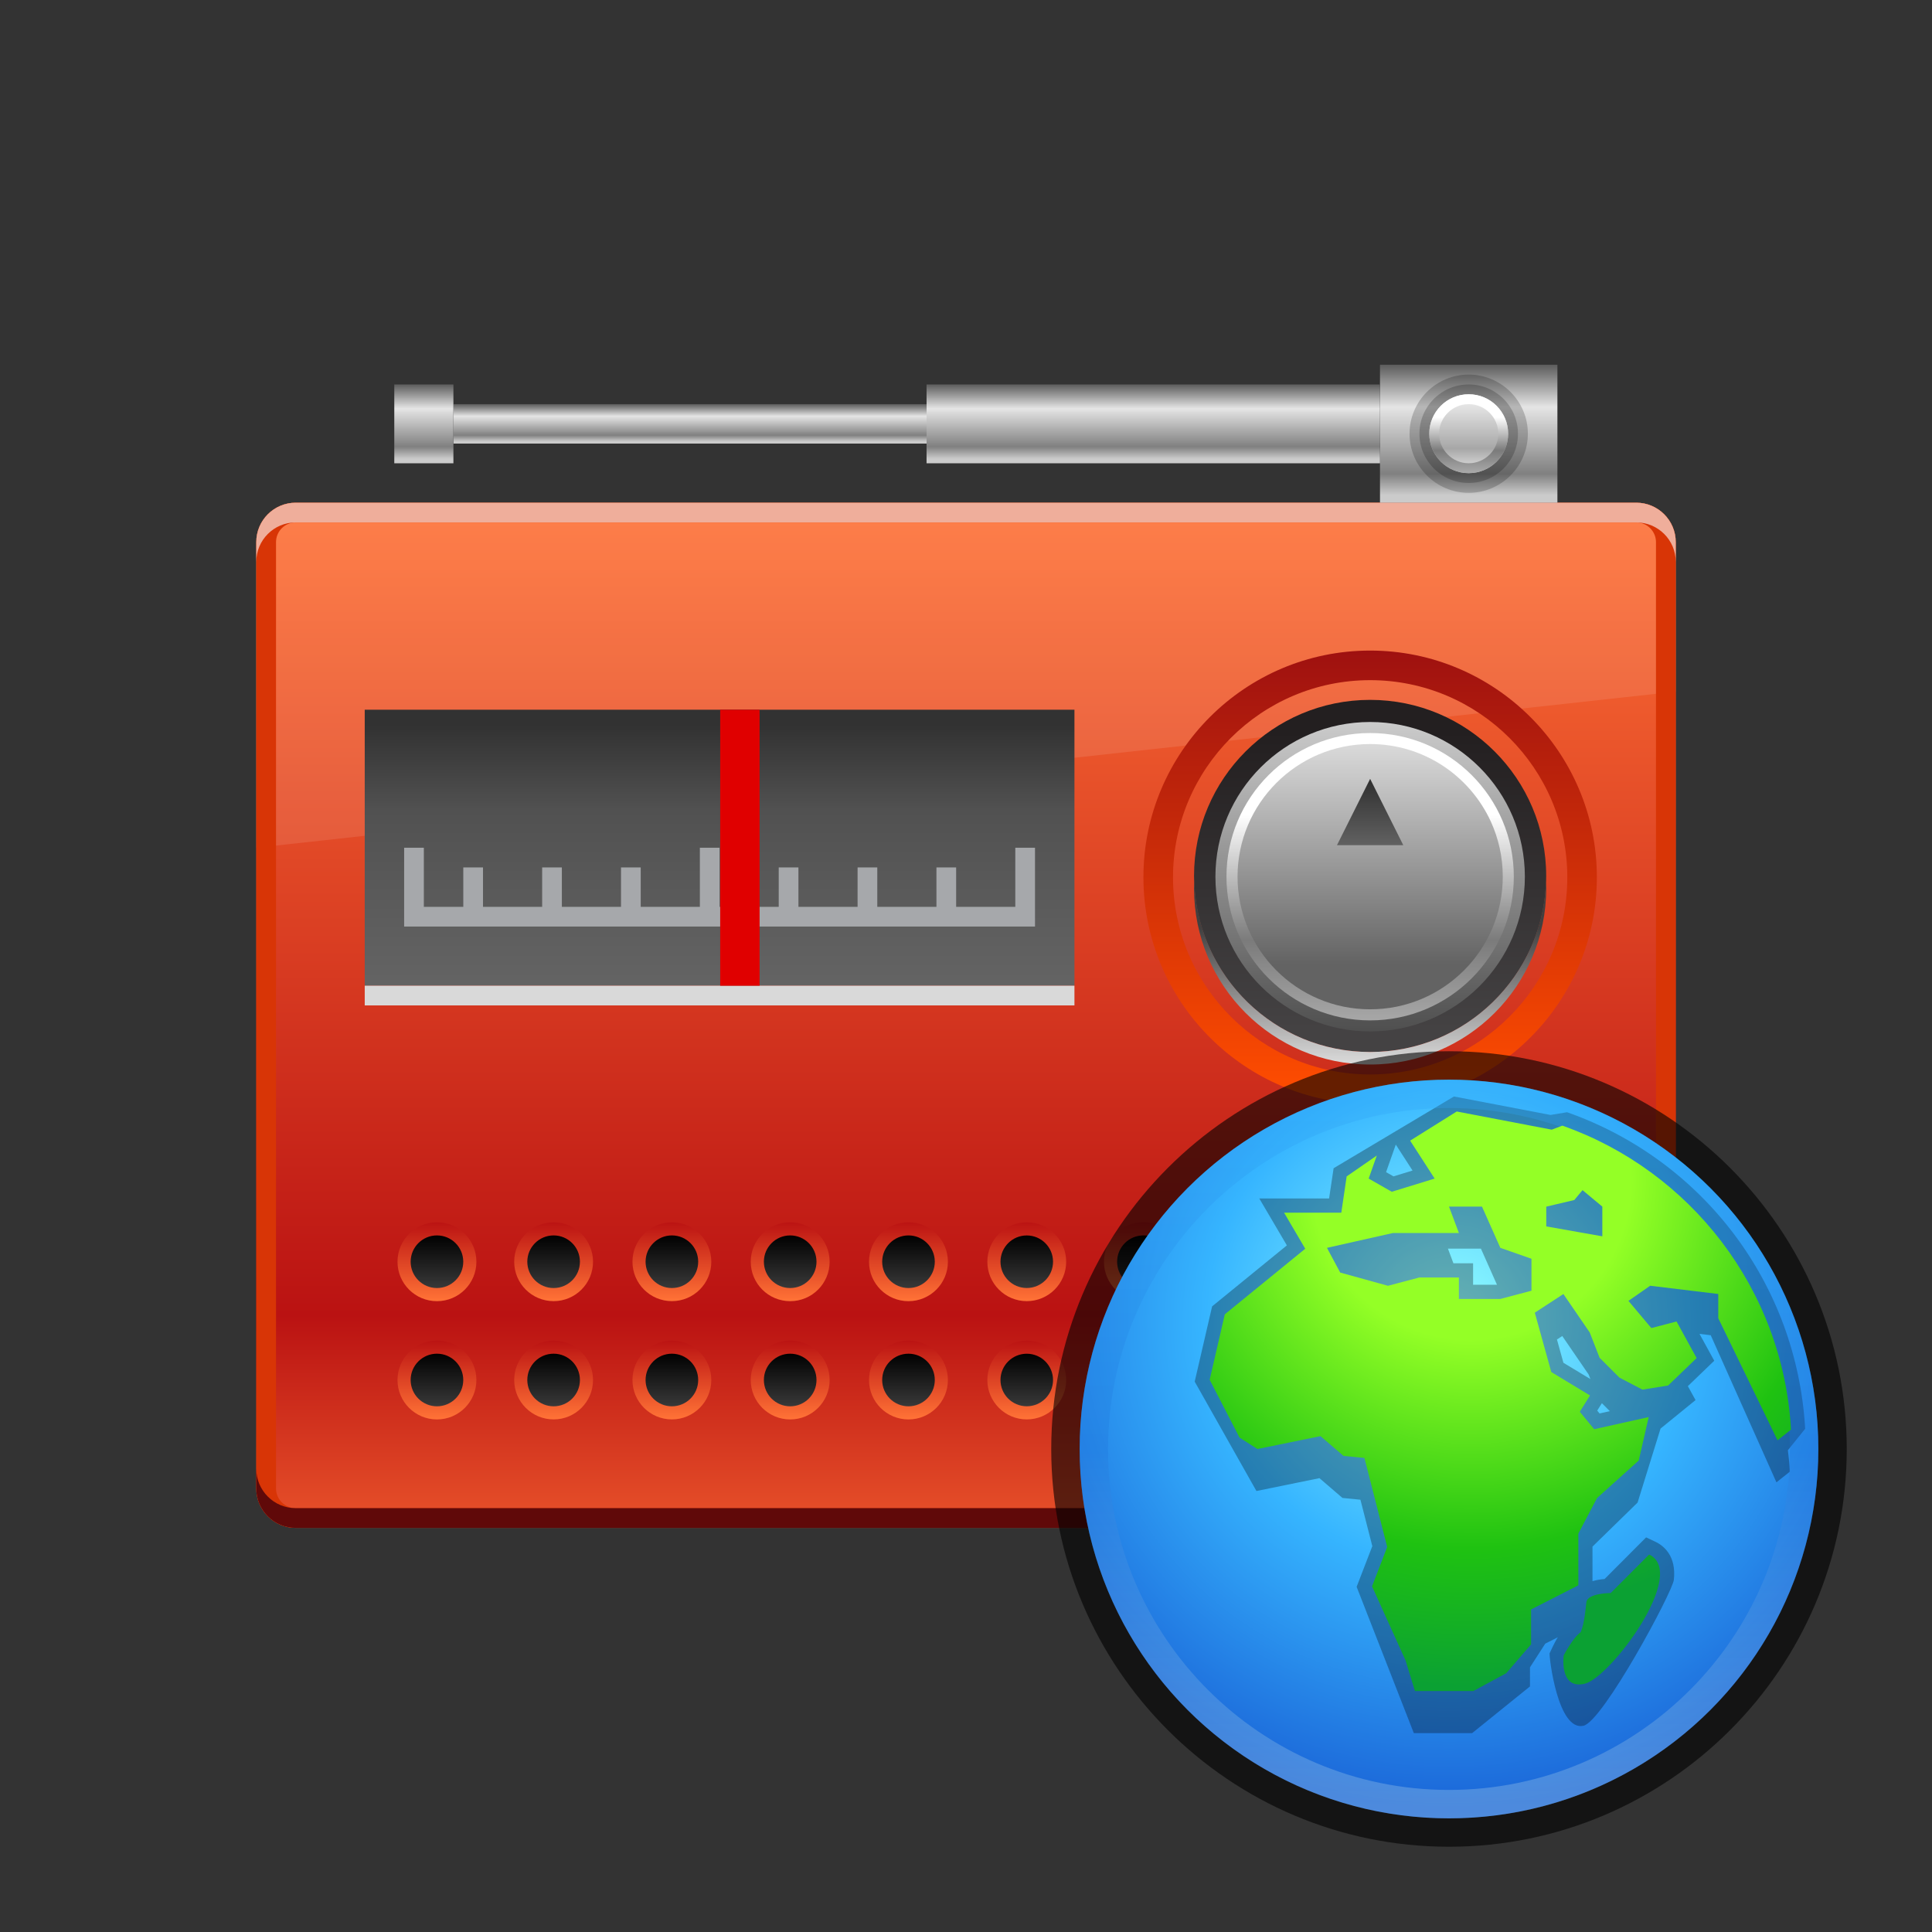 <?xml version="1.0" encoding="UTF-8"?>
<!DOCTYPE svg PUBLIC "-//W3C//DTD SVG 1.1 Tiny//EN" "http://www.w3.org/Graphics/SVG/1.1/DTD/svg11-tiny.dtd">
<svg baseProfile="tiny" height="60" viewBox="0 0 60 60" width="60" xmlns="http://www.w3.org/2000/svg" xmlns:xlink="http://www.w3.org/1999/xlink">
<rect x="0" y="0" width="60" height="60" fill="#333333" stroke="none"/>
<g>
<linearGradient gradientUnits="userSpaceOnUse" id="SVGID_1_" x1="30" x2="30" y1="15.423" y2="47.452">
<stop offset="0" style="stop-color:#FF7236"/>
<stop offset="0.794" style="stop-color:#BA1212"/>
<stop offset="1" style="stop-color:#E8522A"/>
</linearGradient>
<path d="M52.041,46.225c0,0.676-0.549,1.225-1.225,1.225H9.184c-0.677,0-1.225-0.549-1.225-1.225V16.837  c0-0.677,0.548-1.225,1.225-1.225h41.633c0.676,0,1.225,0.548,1.225,1.225V46.225z" fill="url(#SVGID_1_)"/>
<path d="M50.816,15.612H9.184c-0.677,0-1.225,0.548-1.225,1.225v9.49l44.082-4.848v-4.642  C52.041,16.16,51.492,15.612,50.816,15.612z" fill="#FFFFFF" fill-opacity="0.1" stroke-opacity="0.1"/>
<path d="M50.816,16.225c0.337,0,0.612,0.274,0.612,0.612v29.388c0,0.337-0.275,0.612-0.612,0.612H9.184  c-0.338,0-0.612-0.275-0.612-0.612V16.837c0-0.338,0.274-0.612,0.612-0.612H50.816 M50.816,15.612H9.184  c-0.677,0-1.225,0.548-1.225,1.225v29.388c0,0.676,0.548,1.225,1.225,1.225h41.633c0.676,0,1.225-0.549,1.225-1.225V16.837  C52.041,16.16,51.492,15.612,50.816,15.612L50.816,15.612z" fill="#D83506"/>
<path d="M50.816,46.837H9.184c-0.677,0-1.225-0.549-1.225-1.225v0.612c0,0.676,0.548,1.225,1.225,1.225h41.633  c0.676,0,1.225-0.549,1.225-1.225v-0.612C52.041,46.288,51.492,46.837,50.816,46.837z" fill="#600909"/>
<path d="M50.816,15.612H9.184c-0.677,0-1.225,0.548-1.225,1.225v0.612  c0-0.677,0.548-1.225,1.225-1.225h41.633c0.676,0,1.225,0.547,1.225,1.225v-0.612C52.041,16.16,51.492,15.612,50.816,15.612z" fill="#FFFFFF" fill-opacity="0.6" stroke-opacity="0.6"/>
<linearGradient gradientUnits="userSpaceOnUse" id="SVGID_2_" x1="42.551" x2="42.551" y1="31.948" y2="22.716">
<stop offset="0" style="stop-color:#444243"/>
<stop offset="1" style="stop-color:#231F20"/>
</linearGradient>
<circle cx="42.55" cy="27.203" fill="url(#SVGID_2_)" r="5.468"/>
<linearGradient gradientUnits="userSpaceOnUse" id="SVGID_3_" x1="42.551" x2="42.551" y1="32.995" y2="28.797">
<stop offset="0" style="stop-color:#D9D9D9"/>
<stop offset="1" style="stop-color:#413F3F"/>
</linearGradient>
<path d="M42.551,32.67c-2.955,0-5.354-2.345-5.458-5.272c-0.003,0.066-0.011,0.128-0.011,0.194  c0,3.02,2.448,5.468,5.469,5.468c3.02,0,5.468-2.449,5.468-5.468c0-0.066-0.009-0.128-0.009-0.194  C47.904,30.325,45.504,32.67,42.551,32.67z" fill="url(#SVGID_3_)"/>
<linearGradient gradientUnits="userSpaceOnUse" id="SVGID_4_" x1="42.551" x2="42.551" y1="34.062" y2="19.981">
<stop offset="0" style="stop-color:#FF4D00"/>
<stop offset="1" style="stop-color:#9D1010"/>
</linearGradient>
<path d="M42.551,34.285c-3.883,0-7.041-3.158-7.041-7.04c0-3.883,3.158-7.041,7.041-7.041  s7.041,3.158,7.041,7.041C49.592,31.127,46.434,34.285,42.551,34.285L42.551,34.285z M42.551,21.123  c-3.377,0-6.122,2.746-6.122,6.123c0,3.375,2.745,6.122,6.122,6.122c3.376,0,6.123-2.747,6.123-6.122  C48.674,23.868,45.927,21.123,42.551,21.123L42.551,21.123z" fill="url(#SVGID_4_)"/>
<linearGradient gradientUnits="userSpaceOnUse" id="SVGID_5_" x1="42.551" x2="42.551" y1="22.421" y2="32.032">
<stop offset="0" style="stop-color:#CBCBCB"/>
<stop offset="1" style="stop-color:#4F4F4F"/>
</linearGradient>
<circle cx="42.551" cy="27.227" fill="url(#SVGID_5_)" r="4.805"/>
<linearGradient gradientUnits="userSpaceOnUse" id="SVGID_6_" x1="42.551" x2="42.551" y1="22.764" y2="31.689">
<stop offset="0" style="stop-color:#FFFFFF"/>
<stop offset="0.285" style="stop-color:#FFFFFF"/>
<stop offset="0.721" style="stop-color:#7B7B7B"/>
<stop offset="1" style="stop-color:#A7A7A7"/>
</linearGradient>
<circle cx="42.551" cy="27.227" fill="url(#SVGID_6_)" r="4.462"/>
<linearGradient gradientUnits="userSpaceOnUse" id="SVGID_7_" x1="42.551" x2="42.551" y1="23.159" y2="31.398">
<stop offset="0" style="stop-color:#D9D9D9"/>
<stop offset="0.824" style="stop-color:#636363"/>
<stop offset="1" style="stop-color:#636363"/>
</linearGradient>
<path d="M46.299,25.514c0.238,0.522,0.371,1.101,0.371,1.712c0,2.273-1.844,4.119-4.119,4.119  c-2.273,0-4.118-1.846-4.118-4.119c0-2.274,1.845-4.119,4.118-4.119C44.215,23.107,45.648,24.095,46.299,25.514z" fill="url(#SVGID_7_)"/>
<linearGradient gradientUnits="userSpaceOnUse" id="SVGID_8_" x1="42.551" x2="42.551" y1="26.325" y2="24.309">
<stop offset="0" style="stop-color:#636363"/>
<stop offset="1" style="stop-color:#323232"/>
</linearGradient>
<polygon fill="url(#SVGID_8_)" points="41.521,26.248 42.551,24.188 43.58,26.248 "/>
<linearGradient gradientUnits="userSpaceOnUse" id="SVGID_9_" x1="22.347" x2="22.347" y1="30.408" y2="22.523">
<stop offset="0" style="stop-color:#636363"/>
<stop offset="0.667" style="stop-color:#515151"/>
<stop offset="1" style="stop-color:#323232"/>
</linearGradient>
<rect fill="url(#SVGID_9_)" height="8.571" width="22.041" x="11.327" y="22.041"/>
<rect fill="#D9D9D9" height="0.612" width="22.041" x="11.327" y="30.612"/>
<polygon fill="#A6A8AB" points="31.531,26.327 31.531,28.163 29.694,28.163 29.694,26.939 29.082,26.939 29.082,28.163   27.245,28.163 27.245,26.939 26.633,26.939 26.633,28.163 24.796,28.163 24.796,26.939 24.184,26.939 24.184,28.163 22.347,28.163   22.347,26.327 21.735,26.327 21.735,28.163 19.898,28.163 19.898,26.939 19.286,26.939 19.286,28.163 17.449,28.163 17.449,26.939   16.837,26.939 16.837,28.163 15,28.163 15,26.939 14.388,26.939 14.388,28.163 13.163,28.163 13.163,26.327 12.551,26.327   12.551,28.775 13.163,28.775 14.388,28.775 15,28.775 16.837,28.775 17.449,28.775 19.286,28.775 19.898,28.775 21.735,28.775   22.347,28.775 24.184,28.775 24.796,28.775 26.633,28.775 27.245,28.775 29.082,28.775 29.694,28.775 31.531,28.775 32.143,28.775   32.143,28.163 32.143,26.327 "/>
<rect fill="#E00000" height="8.571" width="1.224" x="22.366" y="22.041"/>
<linearGradient gradientUnits="userSpaceOnUse" id="SVGID_10_" x1="13.57" x2="13.57" y1="37.934" y2="40.383">
<stop offset="0" style="stop-color:#BA1212"/>
<stop offset="1" style="stop-color:#FF7236"/>
</linearGradient>
<circle cx="13.57" cy="39.184" fill="url(#SVGID_10_)" r="1.225"/>
<linearGradient gradientUnits="userSpaceOnUse" id="SVGID_11_" x1="13.57" x2="13.57" y1="38.35" y2="39.982">
<stop offset="0" style="stop-color:#000000"/>
<stop offset="1" style="stop-color:#383838"/>
</linearGradient>
<circle cx="13.57" cy="39.184" fill="url(#SVGID_11_)" r="0.817"/>
<linearGradient gradientUnits="userSpaceOnUse" id="SVGID_12_" x1="17.193" x2="17.193" y1="37.934" y2="40.383">
<stop offset="0" style="stop-color:#BA1212"/>
<stop offset="1" style="stop-color:#FF7236"/>
</linearGradient>
<circle cx="17.193" cy="39.184" fill="url(#SVGID_12_)" r="1.224"/>
<linearGradient gradientUnits="userSpaceOnUse" id="SVGID_13_" x1="17.193" x2="17.193" y1="38.35" y2="39.982">
<stop offset="0" style="stop-color:#000000"/>
<stop offset="1" style="stop-color:#383838"/>
</linearGradient>
<circle cx="17.193" cy="39.184" fill="url(#SVGID_13_)" r="0.817"/>
<linearGradient gradientUnits="userSpaceOnUse" id="SVGID_14_" x1="20.867" x2="20.867" y1="37.934" y2="40.383">
<stop offset="0" style="stop-color:#BA1212"/>
<stop offset="1" style="stop-color:#FF7236"/>
</linearGradient>
<circle cx="20.866" cy="39.184" fill="url(#SVGID_14_)" r="1.224"/>
<linearGradient gradientUnits="userSpaceOnUse" id="SVGID_15_" x1="20.867" x2="20.867" y1="38.35" y2="39.982">
<stop offset="0" style="stop-color:#000000"/>
<stop offset="1" style="stop-color:#383838"/>
</linearGradient>
<circle cx="20.866" cy="39.184" fill="url(#SVGID_15_)" r="0.817"/>
<linearGradient gradientUnits="userSpaceOnUse" id="SVGID_16_" x1="24.54" x2="24.54" y1="37.934" y2="40.383">
<stop offset="0" style="stop-color:#BA1212"/>
<stop offset="1" style="stop-color:#FF7236"/>
</linearGradient>
<circle cx="24.54" cy="39.184" fill="url(#SVGID_16_)" r="1.225"/>
<linearGradient gradientUnits="userSpaceOnUse" id="SVGID_17_" x1="24.54" x2="24.54" y1="38.35" y2="39.982">
<stop offset="0" style="stop-color:#000000"/>
<stop offset="1" style="stop-color:#383838"/>
</linearGradient>
<circle cx="24.54" cy="39.184" fill="url(#SVGID_17_)" r="0.817"/>
<linearGradient gradientUnits="userSpaceOnUse" id="SVGID_18_" x1="28.213" x2="28.213" y1="37.934" y2="40.383">
<stop offset="0" style="stop-color:#BA1212"/>
<stop offset="1" style="stop-color:#FF7236"/>
</linearGradient>
<circle cx="28.213" cy="39.184" fill="url(#SVGID_18_)" r="1.225"/>
<linearGradient gradientUnits="userSpaceOnUse" id="SVGID_19_" x1="28.213" x2="28.213" y1="38.35" y2="39.982">
<stop offset="0" style="stop-color:#000000"/>
<stop offset="1" style="stop-color:#383838"/>
</linearGradient>
<circle cx="28.214" cy="39.184" fill="url(#SVGID_19_)" r="0.817"/>
<linearGradient gradientUnits="userSpaceOnUse" id="SVGID_20_" x1="31.887" x2="31.887" y1="37.934" y2="40.383">
<stop offset="0" style="stop-color:#BA1212"/>
<stop offset="1" style="stop-color:#FF7236"/>
</linearGradient>
<circle cx="31.887" cy="39.184" fill="url(#SVGID_20_)" r="1.224"/>
<linearGradient gradientUnits="userSpaceOnUse" id="SVGID_21_" x1="31.887" x2="31.887" y1="38.35" y2="39.982">
<stop offset="0" style="stop-color:#000000"/>
<stop offset="1" style="stop-color:#383838"/>
</linearGradient>
<circle cx="31.887" cy="39.184" fill="url(#SVGID_21_)" r="0.816"/>
<linearGradient gradientUnits="userSpaceOnUse" id="SVGID_22_" x1="13.57" x2="13.57" y1="41.607" y2="44.057">
<stop offset="0" style="stop-color:#BA1212"/>
<stop offset="1" style="stop-color:#FF7236"/>
</linearGradient>
<circle cx="13.57" cy="42.857" fill="url(#SVGID_22_)" r="1.225"/>
<linearGradient gradientUnits="userSpaceOnUse" id="SVGID_23_" x1="13.57" x2="13.57" y1="42.023" y2="43.656">
<stop offset="0" style="stop-color:#000000"/>
<stop offset="1" style="stop-color:#383838"/>
</linearGradient>
<circle cx="13.57" cy="42.857" fill="url(#SVGID_23_)" r="0.817"/>
<linearGradient gradientUnits="userSpaceOnUse" id="SVGID_24_" x1="17.193" x2="17.193" y1="41.607" y2="44.057">
<stop offset="0" style="stop-color:#BA1212"/>
<stop offset="1" style="stop-color:#FF7236"/>
</linearGradient>
<circle cx="17.193" cy="42.857" fill="url(#SVGID_24_)" r="1.224"/>
<linearGradient gradientUnits="userSpaceOnUse" id="SVGID_25_" x1="17.193" x2="17.193" y1="42.023" y2="43.656">
<stop offset="0" style="stop-color:#000000"/>
<stop offset="1" style="stop-color:#383838"/>
</linearGradient>
<circle cx="17.193" cy="42.857" fill="url(#SVGID_25_)" r="0.817"/>
<linearGradient gradientUnits="userSpaceOnUse" id="SVGID_26_" x1="20.867" x2="20.867" y1="41.607" y2="44.057">
<stop offset="0" style="stop-color:#BA1212"/>
<stop offset="1" style="stop-color:#FF7236"/>
</linearGradient>
<circle cx="20.866" cy="42.857" fill="url(#SVGID_26_)" r="1.224"/>
<linearGradient gradientUnits="userSpaceOnUse" id="SVGID_27_" x1="20.867" x2="20.867" y1="42.023" y2="43.656">
<stop offset="0" style="stop-color:#000000"/>
<stop offset="1" style="stop-color:#383838"/>
</linearGradient>
<circle cx="20.866" cy="42.857" fill="url(#SVGID_27_)" r="0.817"/>
<linearGradient gradientUnits="userSpaceOnUse" id="SVGID_28_" x1="24.54" x2="24.54" y1="41.607" y2="44.057">
<stop offset="0" style="stop-color:#BA1212"/>
<stop offset="1" style="stop-color:#FF7236"/>
</linearGradient>
<circle cx="24.54" cy="42.857" fill="url(#SVGID_28_)" r="1.225"/>
<linearGradient gradientUnits="userSpaceOnUse" id="SVGID_29_" x1="24.54" x2="24.54" y1="42.023" y2="43.656">
<stop offset="0" style="stop-color:#000000"/>
<stop offset="1" style="stop-color:#383838"/>
</linearGradient>
<circle cx="24.54" cy="42.857" fill="url(#SVGID_29_)" r="0.817"/>
<linearGradient gradientUnits="userSpaceOnUse" id="SVGID_30_" x1="28.213" x2="28.213" y1="41.607" y2="44.057">
<stop offset="0" style="stop-color:#BA1212"/>
<stop offset="1" style="stop-color:#FF7236"/>
</linearGradient>
<circle cx="28.213" cy="42.857" fill="url(#SVGID_30_)" r="1.225"/>
<linearGradient gradientUnits="userSpaceOnUse" id="SVGID_31_" x1="28.213" x2="28.213" y1="42.023" y2="43.656">
<stop offset="0" style="stop-color:#000000"/>
<stop offset="1" style="stop-color:#383838"/>
</linearGradient>
<circle cx="28.214" cy="42.857" fill="url(#SVGID_31_)" r="0.817"/>
<linearGradient gradientUnits="userSpaceOnUse" id="SVGID_32_" x1="31.887" x2="31.887" y1="41.607" y2="44.057">
<stop offset="0" style="stop-color:#BA1212"/>
<stop offset="1" style="stop-color:#FF7236"/>
</linearGradient>
<circle cx="31.887" cy="42.857" fill="url(#SVGID_32_)" r="1.224"/>
<linearGradient gradientUnits="userSpaceOnUse" id="SVGID_33_" x1="31.887" x2="31.887" y1="42.023" y2="43.656">
<stop offset="0" style="stop-color:#000000"/>
<stop offset="1" style="stop-color:#383838"/>
</linearGradient>
<circle cx="31.887" cy="42.857" fill="url(#SVGID_33_)" r="0.816"/>
<linearGradient gradientUnits="userSpaceOnUse" id="SVGID_34_" x1="35.51" x2="35.51" y1="37.934" y2="40.383">
<stop offset="0" style="stop-color:#BA1212"/>
<stop offset="1" style="stop-color:#FF7236"/>
</linearGradient>
<circle cx="35.51" cy="39.184" fill="url(#SVGID_34_)" r="1.225"/>
<linearGradient gradientUnits="userSpaceOnUse" id="SVGID_35_" x1="35.51" x2="35.51" y1="38.35" y2="39.982">
<stop offset="0" style="stop-color:#000000"/>
<stop offset="1" style="stop-color:#383838"/>
</linearGradient>
<circle cx="35.51" cy="39.184" fill="url(#SVGID_35_)" r="0.817"/>
<linearGradient gradientUnits="userSpaceOnUse" id="SVGID_36_" x1="39.184" x2="39.184" y1="37.934" y2="40.383">
<stop offset="0" style="stop-color:#BA1212"/>
<stop offset="1" style="stop-color:#FF7236"/>
</linearGradient>
<circle cx="39.184" cy="39.184" fill="url(#SVGID_36_)" r="1.225"/>
<linearGradient gradientUnits="userSpaceOnUse" id="SVGID_37_" x1="39.184" x2="39.184" y1="38.35" y2="39.982">
<stop offset="0" style="stop-color:#000000"/>
<stop offset="1" style="stop-color:#383838"/>
</linearGradient>
<circle cx="39.184" cy="39.184" fill="url(#SVGID_37_)" r="0.816"/>
<linearGradient gradientUnits="userSpaceOnUse" id="SVGID_38_" x1="42.857" x2="42.857" y1="37.934" y2="40.383">
<stop offset="0" style="stop-color:#BA1212"/>
<stop offset="1" style="stop-color:#FF7236"/>
</linearGradient>
<circle cx="42.857" cy="39.184" fill="url(#SVGID_38_)" r="1.225"/>
<linearGradient gradientUnits="userSpaceOnUse" id="SVGID_39_" x1="42.857" x2="42.857" y1="38.35" y2="39.982">
<stop offset="0" style="stop-color:#000000"/>
<stop offset="1" style="stop-color:#383838"/>
</linearGradient>
<circle cx="42.857" cy="39.184" fill="url(#SVGID_39_)" r="0.816"/>
<linearGradient gradientUnits="userSpaceOnUse" id="SVGID_40_" x1="46.531" x2="46.531" y1="37.934" y2="40.383">
<stop offset="0" style="stop-color:#BA1212"/>
<stop offset="1" style="stop-color:#FF7236"/>
</linearGradient>
<circle cx="46.531" cy="39.184" fill="url(#SVGID_40_)" r="1.224"/>
<linearGradient gradientUnits="userSpaceOnUse" id="SVGID_41_" x1="46.531" x2="46.531" y1="38.35" y2="39.982">
<stop offset="0" style="stop-color:#000000"/>
<stop offset="1" style="stop-color:#383838"/>
</linearGradient>
<circle cx="46.531" cy="39.184" fill="url(#SVGID_41_)" r="0.817"/>
<linearGradient gradientUnits="userSpaceOnUse" id="SVGID_42_" x1="35.51" x2="35.51" y1="41.607" y2="44.057">
<stop offset="0" style="stop-color:#BA1212"/>
<stop offset="1" style="stop-color:#FF7236"/>
</linearGradient>
<circle cx="35.51" cy="42.857" fill="url(#SVGID_42_)" r="1.225"/>
<linearGradient gradientUnits="userSpaceOnUse" id="SVGID_43_" x1="35.51" x2="35.51" y1="42.023" y2="43.656">
<stop offset="0" style="stop-color:#000000"/>
<stop offset="1" style="stop-color:#383838"/>
</linearGradient>
<circle cx="35.51" cy="42.857" fill="url(#SVGID_43_)" r="0.817"/>
<linearGradient gradientUnits="userSpaceOnUse" id="SVGID_44_" x1="39.184" x2="39.184" y1="41.607" y2="44.057">
<stop offset="0" style="stop-color:#BA1212"/>
<stop offset="1" style="stop-color:#FF7236"/>
</linearGradient>
<circle cx="39.184" cy="42.857" fill="url(#SVGID_44_)" r="1.225"/>
<linearGradient gradientUnits="userSpaceOnUse" id="SVGID_45_" x1="39.184" x2="39.184" y1="42.023" y2="43.656">
<stop offset="0" style="stop-color:#000000"/>
<stop offset="1" style="stop-color:#383838"/>
</linearGradient>
<circle cx="39.184" cy="42.857" fill="url(#SVGID_45_)" r="0.816"/>
<linearGradient gradientUnits="userSpaceOnUse" id="SVGID_46_" x1="42.857" x2="42.857" y1="41.607" y2="44.057">
<stop offset="0" style="stop-color:#BA1212"/>
<stop offset="1" style="stop-color:#FF7236"/>
</linearGradient>
<circle cx="42.857" cy="42.857" fill="url(#SVGID_46_)" r="1.225"/>
<linearGradient gradientUnits="userSpaceOnUse" id="SVGID_47_" x1="42.857" x2="42.857" y1="42.023" y2="43.656">
<stop offset="0" style="stop-color:#000000"/>
<stop offset="1" style="stop-color:#383838"/>
</linearGradient>
<circle cx="42.857" cy="42.857" fill="url(#SVGID_47_)" r="0.816"/>
<linearGradient gradientUnits="userSpaceOnUse" id="SVGID_48_" x1="46.531" x2="46.531" y1="41.607" y2="44.057">
<stop offset="0" style="stop-color:#BA1212"/>
<stop offset="1" style="stop-color:#FF7236"/>
</linearGradient>
<circle cx="46.531" cy="42.857" fill="url(#SVGID_48_)" r="1.224"/>
<linearGradient gradientUnits="userSpaceOnUse" id="SVGID_49_" x1="46.531" x2="46.531" y1="42.023" y2="43.656">
<stop offset="0" style="stop-color:#000000"/>
<stop offset="1" style="stop-color:#383838"/>
</linearGradient>
<circle cx="46.531" cy="42.857" fill="url(#SVGID_49_)" r="0.817"/>
<linearGradient gradientUnits="userSpaceOnUse" id="SVGID_50_" x1="45.612" x2="45.612" y1="15.374" y2="11.201">
<stop offset="0" style="stop-color:#CBCBCB"/>
<stop offset="0.158" style="stop-color:#808080"/>
<stop offset="0.654" style="stop-color:#E5E5E5"/>
<stop offset="1" style="stop-color:#4F4F4F"/>
</linearGradient>
<rect fill="url(#SVGID_50_)" height="4.286" width="5.51" x="42.857" y="11.327"/>
<linearGradient gradientUnits="userSpaceOnUse" id="SVGID_51_" x1="35.816" x2="35.816" y1="14.252" y2="11.867">
<stop offset="0" style="stop-color:#CBCBCB"/>
<stop offset="0.158" style="stop-color:#808080"/>
<stop offset="0.654" style="stop-color:#E5E5E5"/>
<stop offset="1" style="stop-color:#4F4F4F"/>
</linearGradient>
<rect fill="url(#SVGID_51_)" height="2.449" width="14.082" x="28.775" y="11.939"/>
<linearGradient gradientUnits="userSpaceOnUse" id="SVGID_52_" x1="21.428" x2="21.428" y1="13.707" y2="12.515">
<stop offset="0" style="stop-color:#CBCBCB"/>
<stop offset="0.158" style="stop-color:#808080"/>
<stop offset="0.654" style="stop-color:#E5E5E5"/>
<stop offset="1" style="stop-color:#4F4F4F"/>
</linearGradient>
<rect fill="url(#SVGID_52_)" height="1.225" width="14.694" x="14.082" y="12.551"/>
<linearGradient gradientUnits="userSpaceOnUse" id="SVGID_53_" x1="13.164" x2="13.164" y1="14.252" y2="11.867">
<stop offset="0" style="stop-color:#CBCBCB"/>
<stop offset="0.158" style="stop-color:#808080"/>
<stop offset="0.654" style="stop-color:#E5E5E5"/>
<stop offset="1" style="stop-color:#4F4F4F"/>
</linearGradient>
<rect fill="url(#SVGID_53_)" height="2.449" width="1.836" x="12.245" y="11.939"/>
<path d="M45.612,15.306c-1.013,0-1.837-0.825-1.837-1.837c0-1.013,0.824-1.836,1.837-1.836  c1.012,0,1.837,0.824,1.837,1.836C47.449,14.481,46.624,15.306,45.612,15.306L45.612,15.306z" fill-opacity="0.2" stroke-opacity="0.2"/>
<circle cx="45.612" cy="13.469" fill-opacity="0.2" r="1.53" stroke-opacity="0.2"/>
<linearGradient gradientUnits="userSpaceOnUse" id="SVGID_54_" x1="45.612" x2="45.612" y1="12.577" y2="14.362">
<stop offset="0" style="stop-color:#E5E5E5"/>
<stop offset="0.758" style="stop-color:#A7A7A7"/>
<stop offset="1" style="stop-color:#CBCBCB"/>
</linearGradient>
<circle cx="45.612" cy="13.469" fill="url(#SVGID_54_)" r="1.225"/>
<linearGradient gradientUnits="userSpaceOnUse" id="SVGID_55_" x1="45.612" x2="45.612" y1="12.283" y2="14.656">
<stop offset="0" style="stop-color:#FFFFFF"/>
<stop offset="0.285" style="stop-color:#FFFFFF"/>
<stop offset="0.721" style="stop-color:#7B7B7B"/>
<stop offset="1" style="stop-color:#A7A7A7"/>
</linearGradient>
<path d="M45.612,12.551c0.506,0,0.919,0.412,0.919,0.918c0,0.506-0.413,0.918-0.919,0.918  c-0.507,0-0.919-0.413-0.919-0.918C44.693,12.962,45.105,12.551,45.612,12.551 M45.612,12.245c-0.677,0-1.225,0.547-1.225,1.224  c0,0.676,0.548,1.225,1.225,1.225c0.676,0,1.225-0.549,1.225-1.225C46.837,12.792,46.288,12.245,45.612,12.245L45.612,12.245z" fill="url(#SVGID_55_)"/>
<rect fill="none" height="60" width="60"/>
</g>
<g transform="matrix(0.5 0 0 0.5 30 30)">
<path d="M30,54.705C16.376,54.705,5.294,43.623,5.294,30  C5.294,16.376,16.376,5.294,30,5.294c13.623,0,24.705,11.083,24.705,24.706C54.705,43.623,43.623,54.705,30,54.705L30,54.705z" style="opacity:0.6;enable-background:new    ;"/>
<radialGradient cx="2.722" cy="-242.917" gradientTransform="matrix(0.618 0 0 -0.618 28.318 -128.064)" gradientUnits="userSpaceOnUse" id="SVGID_1__" r="48.907">
<stop offset="0" style="stop-color:#94FFFF"/>
<stop offset="0.5" style="stop-color:#36B5FF"/>
<stop offset="1" style="stop-color:#1B66D8"/>
</radialGradient>
<circle cx="30" cy="30" r="22.941" style="fill:url(#SVGID_1__);"/>
<path d="M52.122,28.744c-0.509-8.961-6.312-16.677-14.788-19.661l-1.032,0.169  l-5.995-1.147l-7.474,4.456l-0.281,1.878h-4.336l1.714,2.914l-4.643,3.787l-1.082,4.675l3.834,6.795l3.914-0.799l1.429,1.229  l1.117,0.111l0.738,2.883l-0.974,2.527l3.552,9.086h3.623l3.592-2.9v-1.185l0.947-1.47l0.783-0.4  c-0.199,0.303-0.512,0.998-0.512,0.998c-0.033,0.236,0.51,4.862,2.104,4.5c1.211-0.273,5.533-8.303,5.615-9.066  c0.164-1.51-0.658-2.134-1.162-2.37l-0.562-0.265l-2.58,2.587c-0.276,0.021-0.526,0.067-0.751,0.134v-2.147l2.802-2.737l1.426-4.595  l2.173-1.769l-0.477-0.866l1.639-1.578l-0.916-1.669l0.697,0.084l4.082,9.138l0.836-0.666c-0.025-0.447-0.074-0.887-0.125-1.329  L52.122,28.744z M30.275,18.466l-0.341-0.911h2.049l0.997,2.243h-1.484v-1.333H30.275z M37.035,22.983l1.637,2.388l0.111,0.286  l-1.677-1.013l-0.401-1.445L37.035,22.983z M39.496,27.155l0.494,0.494l-0.639,0.143l-0.145-0.177L39.496,27.155z M26.695,11.093  l1.041,1.611l-1.183,0.362l-0.462-0.263L26.695,11.093z" style="opacity:0.3;enable-background:new    ;"/>
<path d="M30,7.059C17.331,7.059,7.059,17.331,7.059,30  c0,12.674,10.272,22.941,22.941,22.941c12.674,0,22.941-10.268,22.941-22.941C52.941,17.331,42.674,7.059,30,7.059z M30,51.176  C18.323,51.176,8.823,41.677,8.823,30c0-11.677,9.5-21.177,21.177-21.177c11.677,0,21.176,9.5,21.176,21.177  C51.176,41.677,41.677,51.176,30,51.176z" style="opacity:0.3;fill:url(#SVGID_2__);enable-background:new    ;"/>
<radialGradient cx="182.151" cy="-162.903" gradientTransform="matrix(1.765 0 0 -1.765 -290.117 -274.236)" gradientUnits="userSpaceOnUse" id="SVGID_3__" r="15.415">
<stop offset="0" style="stop-color:#94FF26"/>
<stop offset="0.315" style="stop-color:#94FF26"/>
<stop offset="0.727" style="stop-color:#1FC211"/>
<stop offset="1" style="stop-color:#0BA133"/>
</radialGradient>
<path d="M42.431,36.555l-2.388,2.391c0,0-1.443,0-1.511,0.572c-0.032,0.246-0.111,1.313-0.354,1.863  c-0.48,0.332-1.054,1.434-1.054,1.434s-0.298,2.129,1.296,1.768C40.004,44.224,44.883,37.707,42.431,36.555z" style="fill:url(#SVGID_3__);"/>
<radialGradient cx="182.151" cy="-162.902" gradientTransform="matrix(1.765 0 0 -1.765 -290.117 -274.236)" gradientUnits="userSpaceOnUse" id="SVGID_4__" r="17.832">
<stop offset="0" style="stop-color:#94FF26"/>
<stop offset="0.315" style="stop-color:#94FF26"/>
<stop offset="0.727" style="stop-color:#1FC211"/>
<stop offset="1" style="stop-color:#0BA133"/>
</radialGradient>
<path d="M37.041,9.916c-0.392,0.148-0.66,0.25-0.66,0.25L30.48,9.037l-2.894,1.811l1.523,2.356  l-2.663,0.819l-1.435-0.819l0.504-1.431l-1.871,1.295l-0.333,2.255h-3.554l1.314,2.238l-4.996,4.073l-0.94,4.066l1.855,3.591  L18.104,30l3.914-0.799l1.43,1.228l1.299,0.127l1.414,5.53l-0.941,2.446l2.079,4.595l0.585,1.908h3.623l2.048-1.108l1.543-1.793  v-2.169l2.936-1.498v-3.213l1.16-2.208l2.59-2.329l0.619-2.7l-3.387,0.755l-0.891-1.085l0.633-1.013l-2.404-1.454l-1.025-3.687  l1.776-1.158l1.636,2.388l0.613,1.572l1.228,1.229l1.435,0.75l1.594-0.258l1.77-1.703l-1.246-2.273l-1.568,0.409L41.146,20.8  l1.349-0.94l4.23,0.512v1.505l3.681,7.585l0.837-0.669C50.746,20.045,44.965,12.704,37.041,9.916z M35.119,20.169l-1.932,0.512  h-2.573v-1.333h-2.46l-1.946,0.514l-2.966-0.821l-0.821-1.535l4.096-0.921h4.098L30,14.945h2.049l1.14,2.561l1.933,0.678v1.985  H35.119z M39.523,16.79l-3.482-0.616v-1.228l1.741-0.41l0.512-0.614l1.229,1.023L39.523,16.79L39.523,16.79z" style="fill:url(#SVGID_4__);"/>
<rect height="60" style="fill:none;" width="60"/>
<defs>
<linearGradient gradientTransform="matrix(1.765 0 0 -1.765 -290.117 -274.236)" gradientUnits="userSpaceOnUse" id="SVGID_2__" x1="181.4" x2="181.4" y1="-159.463" y2="-185.534">
<stop offset="0" style="stop-color:#31A7F8"/>
<stop offset="0.497" style="stop-color:#1E74DC"/>
<stop offset="1" style="stop-color:#C8E4EB"/>
</linearGradient>
</defs>
</g>
</svg>
